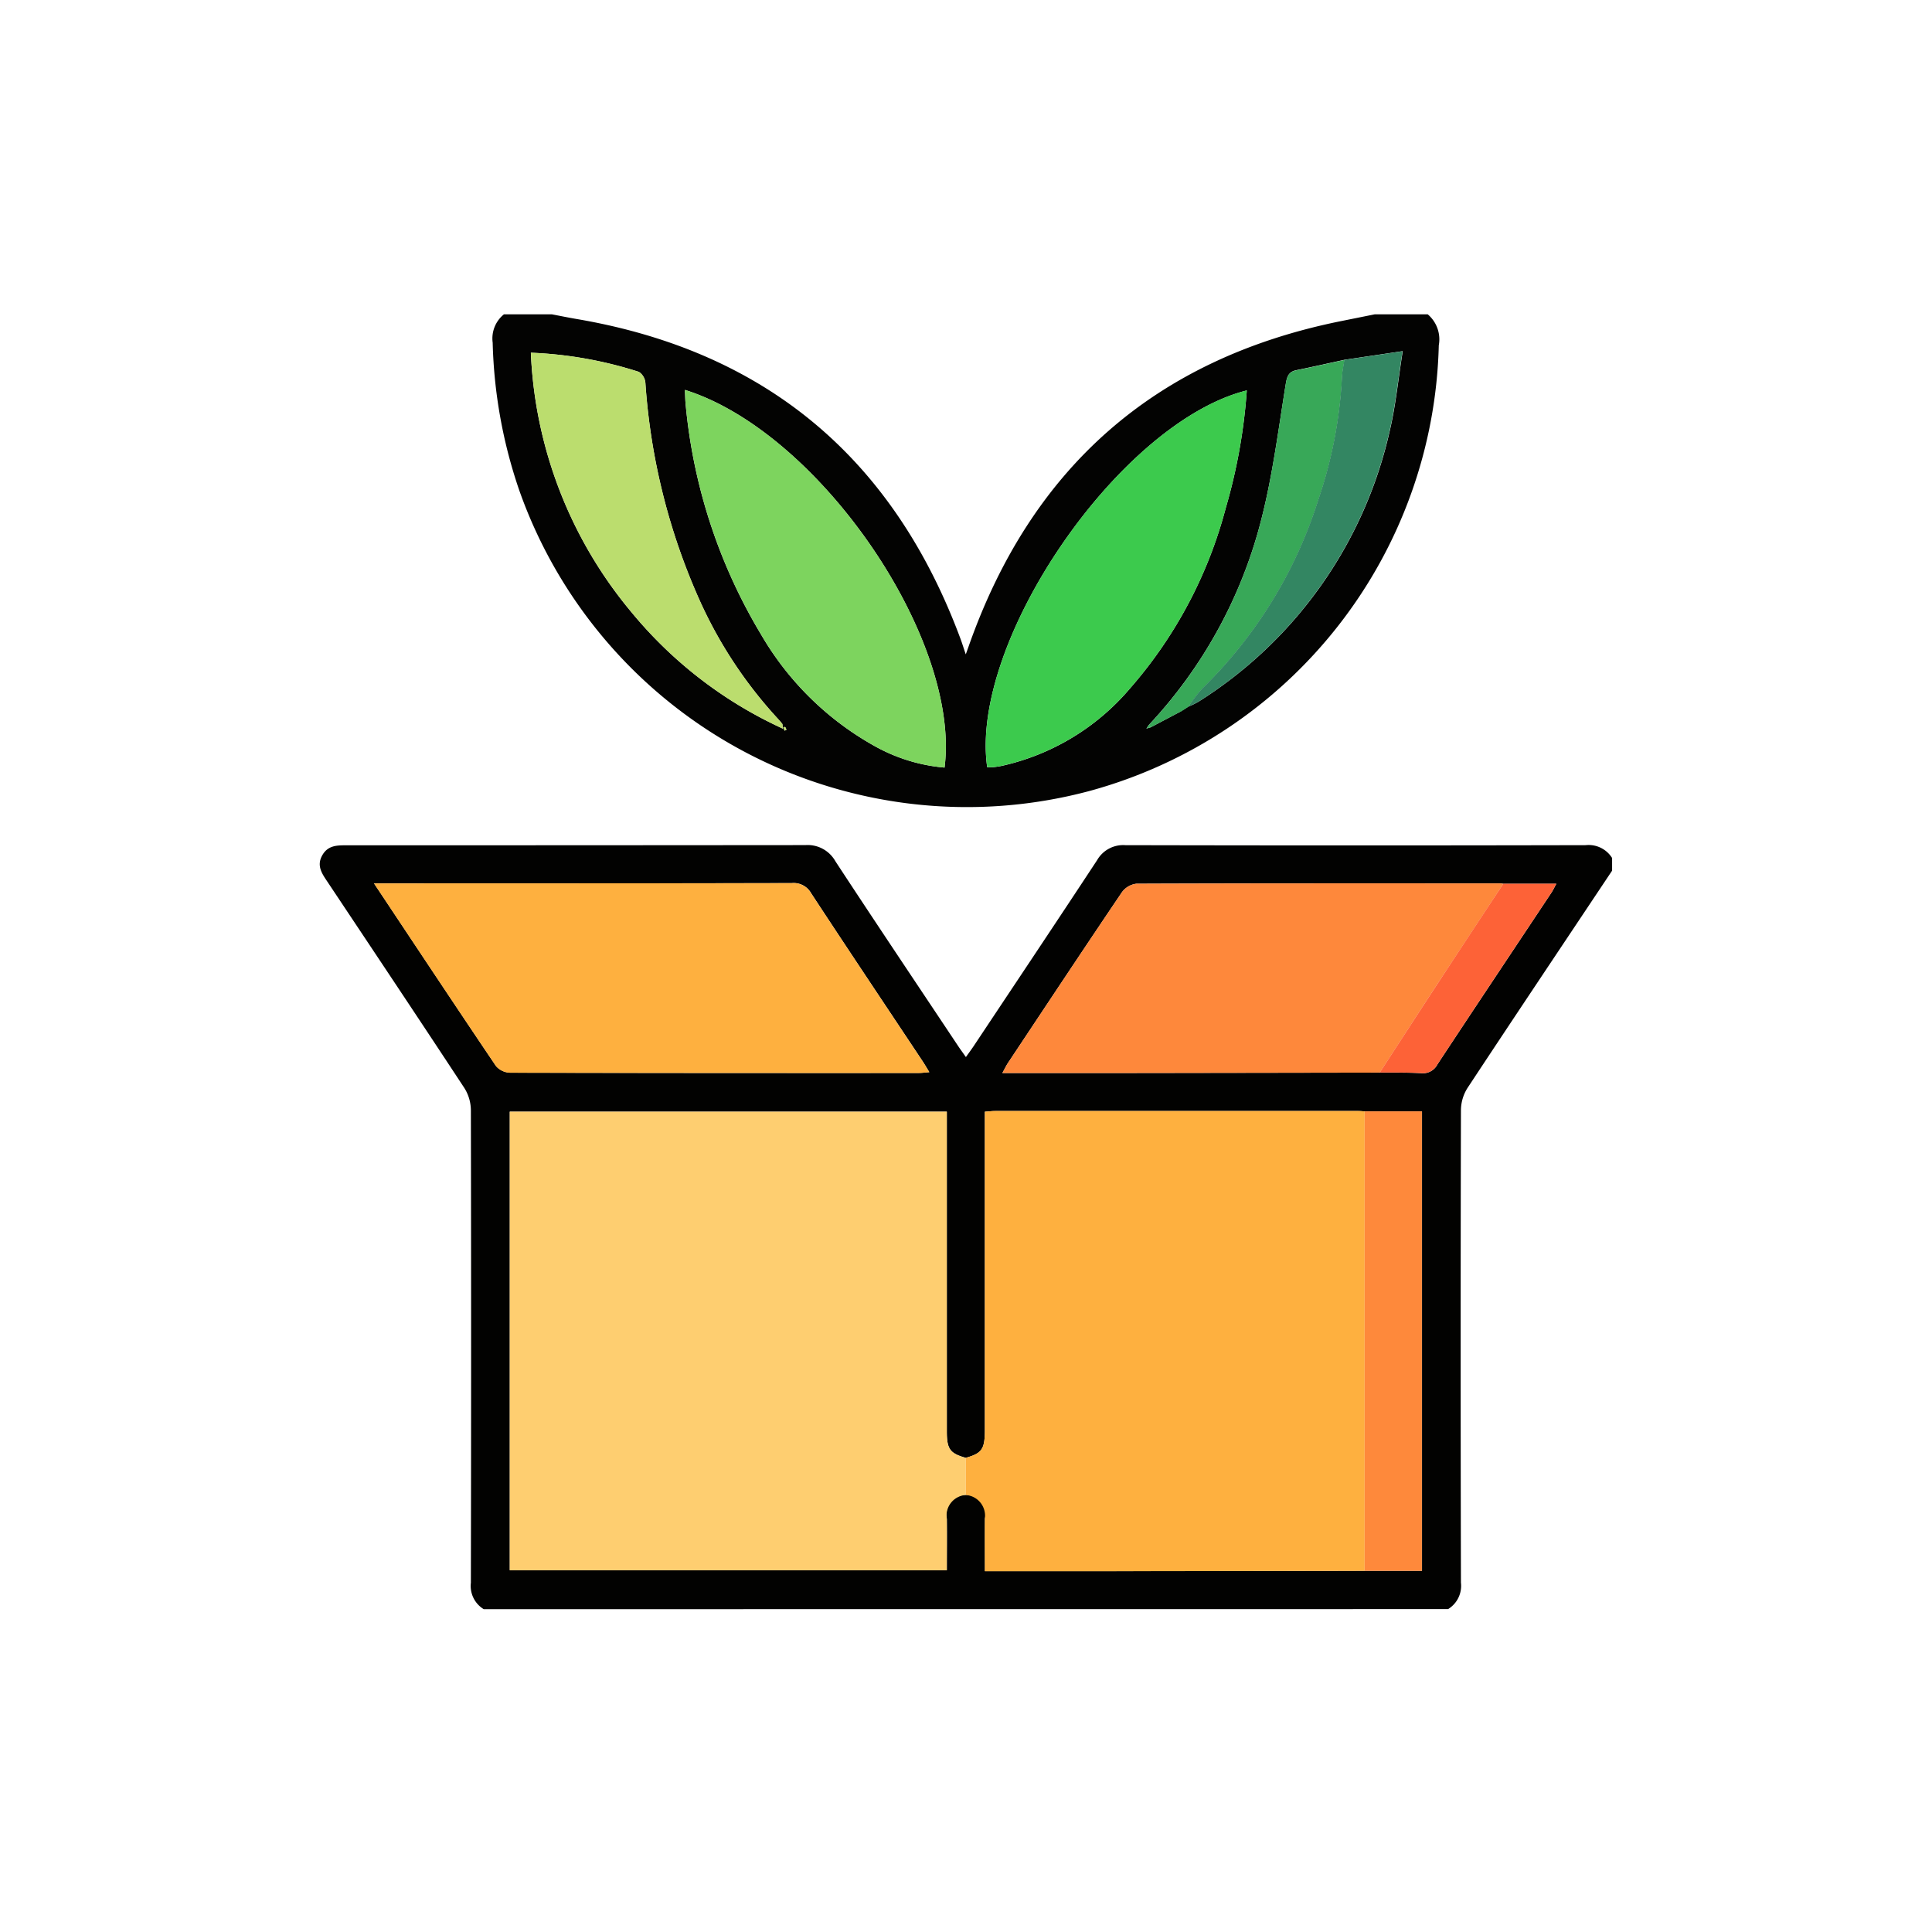 <svg xmlns="http://www.w3.org/2000/svg" width="95" height="95" viewBox="0 0 95 95">
  <g id="Grupo_983792" data-name="Grupo 983792" transform="translate(-1215 -2139)">
    <rect id="Rectángulo_344304" data-name="Rectángulo 344304" width="95" height="95" transform="translate(1215 2139)" fill="none"/>
    <g id="Grupo_967315" data-name="Grupo 967315" transform="translate(395 281.295)">
      <g id="Grupo_967313" data-name="Grupo 967313" transform="translate(835.72 1873.161)">
        <g id="Grupo_967314" data-name="Grupo 967314" transform="translate(0)">
          <path id="Trazado_728156" data-name="Trazado 728156" d="M8.826,194.992a1.337,1.337,0,0,1-.631-1.3q.023-11.624,0-23.247a2.084,2.084,0,0,0-.321-1.08c-2.226-3.386-4.477-6.755-6.723-10.127-.267-.4-.554-.791-.268-1.307s.755-.5,1.241-.5q11.26,0,22.52-.01a1.564,1.564,0,0,1,1.474.793c1.994,3.043,4.022,6.063,6.039,9.091.111.166.229.326.379.539.151-.212.27-.372.381-.538,2.027-3.047,4.061-6.089,6.072-9.146a1.477,1.477,0,0,1,1.379-.736q11.322.025,22.643,0a1.359,1.359,0,0,1,1.3.632v.622c-2.372,3.557-4.752,7.11-7.106,10.679a2.078,2.078,0,0,0-.327,1.077q-.028,11.627,0,23.254a1.34,1.34,0,0,1-.631,1.3Zm50.137-35.669a1.837,1.837,0,0,0-.185-.018c-5.954,0-11.908-.007-17.862.016a1.029,1.029,0,0,0-.711.423c-1.876,2.776-3.726,5.569-5.58,8.359-.1.144-.171.3-.295.525,1.9,0,3.718,0,5.532,0q6.512-.008,13.023-.02c.68.007,1.362-.009,2.041.029a.8.8,0,0,0,.794-.429c1.852-2.809,3.721-5.607,5.582-8.41.1-.143.17-.3.268-.476Zm-6.82,11.191c-.1-.006-.206-.018-.309-.018q-8.923,0-17.845,0c-.161,0-.321.021-.521.034v.768q0,7.45,0,14.9c0,.927-.147,1.131-.938,1.352-.778-.22-.931-.423-.932-1.3q0-7.492,0-14.984v-.739H10.107v22.549H31.6c0-.875.007-1.7,0-2.532a.96.96,0,1,1,1.874-.006c-.006.842,0,1.685,0,2.585h.661q2.693,0,5.386,0,6.314-.008,12.628-.019h2.815V170.514ZM3.431,159.3c2.048,3.076,4.012,6.04,6,8.986a.958.958,0,0,0,.7.326q10.044.026,20.088.012c.152,0,.3-.022.519-.039-.134-.219-.224-.376-.324-.527-1.831-2.755-3.672-5.5-5.487-8.269a.981.981,0,0,0-.947-.5q-9.92.023-19.84.011Z" transform="translate(-0.761 -131.322)" fill="#020201"/>
          <path id="Trazado_728157" data-name="Trazado 728157" d="M98.033,0a1.612,1.612,0,0,1,.544,1.524A23.31,23.31,0,0,1,81.413,23.435a23.341,23.341,0,0,1-28.058-14.8,24.179,24.179,0,0,1-1.3-7.24A1.525,1.525,0,0,1,52.608,0h2.358c.41.078.818.162,1.229.232,9.335,1.593,15.591,6.888,18.876,15.757.073.2.134.4.247.731.084-.234.11-.307.136-.38,3.088-8.8,9.172-14.165,18.32-16.007L95.427,0ZM86.258,19.291v0a4.2,4.2,0,0,0,.5-.241,21.235,21.235,0,0,0,9.41-13.327c.289-1.232.412-2.5.637-3.913l-2.865.425c-.785.17-1.567.349-2.354.507-.389.078-.47.3-.532.678-.365,2.241-.647,4.508-1.212,6.7A23.062,23.062,0,0,1,84.312,20.2l-.112.169.212-.063,1.461-.77.385-.245M89.137,3.743C82.889,5.3,75.486,16.077,76.371,22.269a2.815,2.815,0,0,0,.289,0c.143-.015.287-.037.428-.065A11.564,11.564,0,0,0,83.4,18.388,21.96,21.96,0,0,0,88.1,9.53a27.414,27.414,0,0,0,1.036-5.787m-27.63-.027c.016.3.016.546.045.789a26.752,26.752,0,0,0,3.719,11.27,14.766,14.766,0,0,0,5.559,5.451,8.524,8.524,0,0,0,3.445,1.061c.806-6.332-6.168-16.512-12.768-18.571M53.932,1.888A21.292,21.292,0,0,0,58.9,14.673a20.885,20.885,0,0,0,7.425,5.7c-.022-.163-.014-.214-.036-.242-.09-.113-.187-.22-.285-.326a21.715,21.715,0,0,1-3.716-5.615A31.314,31.314,0,0,1,59.564,3.369a.72.72,0,0,0-.318-.539,19.853,19.853,0,0,0-5.314-.942M66.413,20.474c.035-.021.087-.044.085-.052a.42.42,0,0,0-.066-.134c-.005-.007-.059.023-.091.036l.072.15" transform="translate(-43.549)" fill="#030302"/>
          <path id="Trazado_728160" data-name="Trazado 728160" d="M79.551,255.317a1.018,1.018,0,0,0-.935,1.17c.01.828,0,1.657,0,2.532H57.128V236.471h21.49v.739q0,7.492,0,14.984c0,.873.154,1.075.932,1.3q0,.914,0,1.827" transform="translate(-47.782 -197.262)" fill="#fece70"/>
          <path id="Trazado_728161" data-name="Trazado 728161" d="M192.363,255.137q0-.914,0-1.827c.791-.221.937-.426.938-1.352q0-7.45,0-14.9v-.767c.2-.014.361-.034.521-.034q8.922,0,17.845,0c.1,0,.206.012.309.018q0,11.3,0,22.593l-12.628.019q-2.693,0-5.386,0H193.3c0-.9-.005-1.743,0-2.585a1.019,1.019,0,0,0-.939-1.164" transform="translate(-160.594 -197.082)" fill="#feb03f"/>
          <path id="Trazado_728162" data-name="Trazado 728162" d="M16.866,168.7h.708q9.92,0,19.84-.011a.981.981,0,0,1,.947.5c1.816,2.765,3.656,5.514,5.487,8.269.1.15.19.308.324.527-.215.017-.367.039-.519.039q-10.044,0-20.088-.012a.958.958,0,0,1-.7-.326c-1.991-2.946-3.955-5.91-6-8.986" transform="translate(-14.196 -140.718)" fill="#feb03f"/>
          <path id="Trazado_728163" data-name="Trazado 728163" d="M221.773,178.062q-6.511.01-13.023.02c-1.814,0-3.628,0-5.532,0,.124-.222.2-.381.295-.525,1.854-2.79,3.7-5.583,5.58-8.359a1.029,1.029,0,0,1,.711-.423c5.954-.023,11.908-.017,17.862-.016.062,0,.123.012.185.018q-1.612,2.448-3.224,4.9c-.956,1.46-1.9,2.926-2.855,4.389" transform="translate(-169.649 -140.776)" fill="#fe883b"/>
          <path id="Trazado_728164" data-name="Trazado 728164" d="M310.653,258.963V236.37h2.815v22.593Z" transform="translate(-259.27 -197.178)" fill="#fe893b"/>
          <path id="Trazado_728165" data-name="Trazado 728165" d="M315.125,178.161c.951-1.463,1.9-2.929,2.855-4.389q1.606-2.452,3.224-4.9h2.607c-.1.176-.173.333-.268.476-1.862,2.8-3.73,5.6-5.582,8.409a.8.8,0,0,1-.794.429c-.679-.038-1.36-.023-2.041-.029" transform="translate(-263.001 -140.875)" fill="#fd6237"/>
          <path id="Trazado_728166" data-name="Trazado 728166" d="M211.115,22.577a27.424,27.424,0,0,1-1.036,5.787,21.96,21.96,0,0,1-4.7,8.857,11.565,11.565,0,0,1-6.311,3.813c-.141.029-.285.051-.428.065a2.811,2.811,0,0,1-.289,0c-.885-6.191,6.518-16.967,12.766-18.525" transform="translate(-165.528 -18.834)" fill="#3cca4d"/>
          <path id="Trazado_728167" data-name="Trazado 728167" d="M109.065,22.413c6.6,2.058,13.574,12.239,12.768,18.571a8.527,8.527,0,0,1-3.445-1.061,14.769,14.769,0,0,1-5.559-5.451A26.752,26.752,0,0,1,109.11,23.2c-.028-.243-.029-.489-.045-.789" transform="translate(-91.107 -18.697)" fill="#7dd45e"/>
          <path id="Trazado_728168" data-name="Trazado 728168" d="M63.379,11.389a19.853,19.853,0,0,1,5.314.942.72.72,0,0,1,.318.539,31.317,31.317,0,0,0,2.728,10.825,21.718,21.718,0,0,0,3.716,5.614c.1.106.195.213.285.326.022.027.013.079.036.242a20.887,20.887,0,0,1-7.425-5.7,21.292,21.292,0,0,1-4.971-12.785" transform="translate(-52.996 -9.501)" fill="#bbdd6e"/>
          <path id="Trazado_728169" data-name="Trazado 728169" d="M248.16,30.8l-1.461.77-.1-.106a23.048,23.048,0,0,0,5.527-10.074c.565-2.193.847-4.46,1.212-6.7.062-.382.143-.6.532-.678.787-.158,1.57-.336,2.355-.506-.04.284-.105.567-.117.852a22.1,22.1,0,0,1-1.165,6.03,22.328,22.328,0,0,1-5.7,9.273,7.242,7.242,0,0,0-.69.9v0l-.385.245" transform="translate(-205.836 -11.262)" fill="#38a858"/>
          <path id="Trazado_728170" data-name="Trazado 728170" d="M258.342,28.42a7.239,7.239,0,0,1,.69-.9,22.325,22.325,0,0,0,5.7-9.273,22.1,22.1,0,0,0,1.165-6.03c.012-.285.077-.568.117-.852l2.865-.425c-.224,1.41-.348,2.681-.637,3.913a21.234,21.234,0,0,1-9.41,13.327,4.177,4.177,0,0,1-.5.241" transform="translate(-215.633 -9.125)" fill="#338662"/>
          <path id="Trazado_728171" data-name="Trazado 728171" d="M256.017,116.589l.385-.245-.385.245" transform="translate(-213.694 -97.053)" fill="#338662"/>
          <path id="Trazado_728172" data-name="Trazado 728172" d="M138.291,122.541l-.072-.15c.032-.013.086-.043.091-.036a.42.42,0,0,1,.066.134c0,.007-.05.031-.085.052" transform="translate(-115.427 -102.067)" fill="#bbdd6e"/>
          <path id="Trazado_728173" data-name="Trazado 728173" d="M246.14,121.927l-.212.063.112-.169.1.106" transform="translate(-205.277 -101.622)" fill="#38a858"/>
        </g>
      </g>
      <rect id="Rectángulo_344201" data-name="Rectángulo 344201" width="64.095" height="66.976" transform="translate(835 1871)" fill="none"/>
    </g>
  </g>
</svg>
